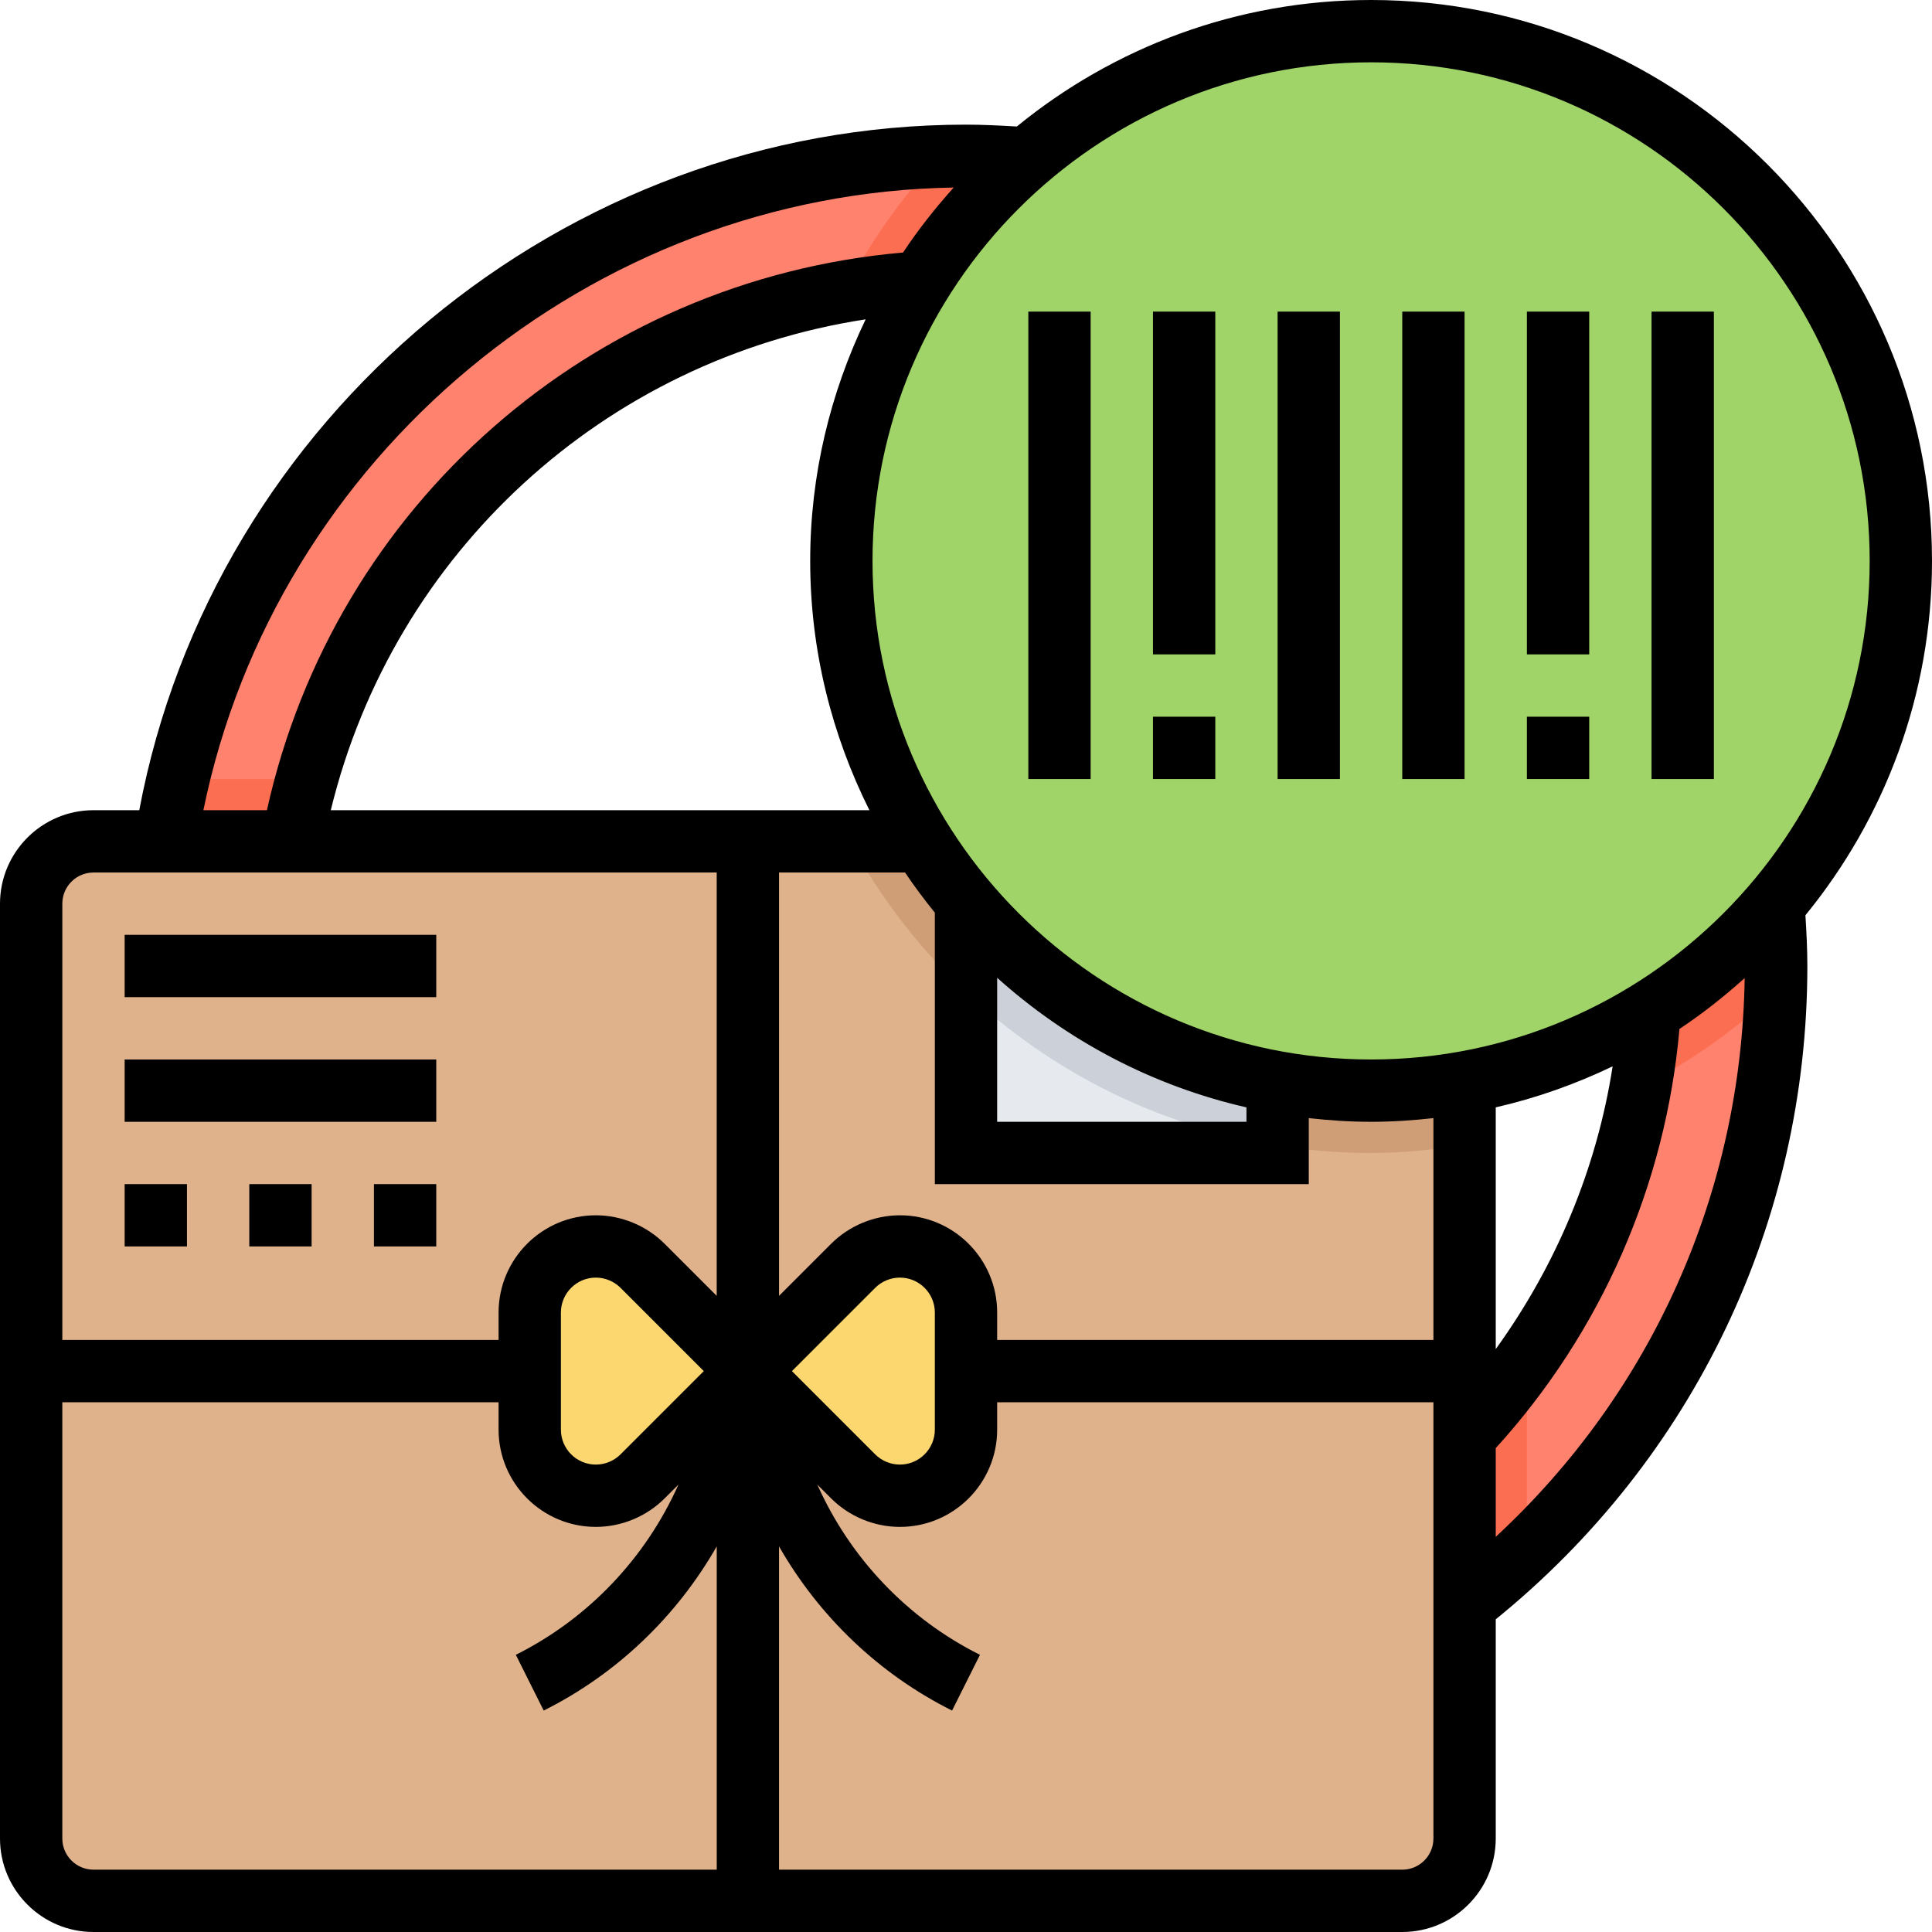 <svg height="496pt" viewBox="0 0 496 496" width="496pt" xmlns="http://www.w3.org/2000/svg"><path d="m376 280v192c0 8.84-7.16 16-16 16h-336c-8.84 0-16-7.16-16-16v-240c0-8.84 7.16-16 16-16h330.496c11.879 0 21.504 9.625 21.504 21.504zm0 0" fill="#dfb28b"/><path d="m352 296c8.184 0 16.16-.832 24-2.09v-77.91h-157.816c25.703 47.586 76.039 80 133.816 80zm0 0" fill="#cf9e76"/><path d="m248 232h80v64h-80zm0 0" fill="#e6e9ed"/><path d="m152.969 384c-9.367 0-16.969-7.602-16.969-16.969v-30.055c0-9.375 7.602-16.977 16.969-16.977 4.504 0 8.816 1.785 12 4.969l27.031 27.031-27.031 27.031c-3.184 3.184-7.496 4.969-12 4.969zm0 0" fill="#fcd770"/><path d="m231.031 384c9.367 0 16.969-7.602 16.969-16.969v-30.055c0-9.375-7.602-16.977-16.969-16.977-4.504 0-8.816 1.785-12 4.969l-27.031 27.031 27.031 27.031c3.184 3.184 7.496 4.969 12 4.969zm0 0" fill="#fcd770"/><path d="m236.648 72.359c-81.152 5.168-147.359 65.336-161.746 143.633l-32.453.008c15.391-99.68 101.559-176 205.551-176 5.273 0 10.504.199 15.672.586zm0 0" fill="#ff826e"/><path d="m376.047 368.742c27.305-28.941 44.906-67.141 47.594-109.391l31.758-27.305c.402 5.266.602 10.586.602 15.953 0 66.594-31.297 125.879-79.977 163.945zm0 0" fill="#ff826e"/><path d="m248 254.68c21.68 20.391 49.32 34.465 80 39.352v-62.031h-80zm0 0" fill="#ccd1d9"/><path d="m423.641 259.352c-.434 6.746-1.367 13.344-2.535 19.863 12.719-6.527 24.367-14.789 34.703-24.488.062-2.238.191-4.469.191-6.727 0-5.367-.199-10.688-.602-15.953zm0 0" fill="#fc6e51"/><path d="m216.785 74.902c6.52-1.168 13.117-2.109 19.871-2.543l27.023-31.773c-5.176-.387-10.406-.586-15.68-.586-2.305 0-4.543.238-6.832.312-9.648 10.305-17.879 21.91-24.383 34.59zm0 0" fill="#fc6e51"/><path d="m488 144c0 75.109-60.891 136-136 136s-136-60.891-136-136 60.891-136 136-136 136 60.891 136 136zm0 0" fill="#a0d468"/><path d="m45.664 200c-1.25 5.273-2.383 10.586-3.215 16l32.453-.008c1-5.434 2.305-10.754 3.785-15.992zm0 0" fill="#fc6e51"/><path d="m392 348.984c-4.879 6.945-10.145 13.602-15.953 19.758l-.023 43.203c5.57-4.359 10.887-9.023 15.977-13.914zm0 0" fill="#fc6e51"/><path d="m32 240h80v16h-80zm0 0"/><path d="m32 272h80v16h-80zm0 0"/><path d="m64 304h16v16h-16zm0 0"/><path d="m96 304h16v16h-16zm0 0"/><path d="m32 304h16v16h-16zm0 0"/><path d="m496 144c0-79.398-64.602-144-144-144-34.473 0-66.137 12.199-90.953 32.48-4.344-.258-8.711-.48-13.047-.48-103.297 0-193.312 75.191-212.246 176h-11.754c-13.23 0-24 10.77-24 24v240c0 13.23 10.77 24 24 24h336c13.23 0 24-10.77 24-24v-56.273c50.855-41.262 80-102.125 80-167.727 0-4.336-.23-8.695-.496-13.031 20.289-24.824 32.496-56.488 32.496-90.969zm-16 0c0 70.574-57.426 128-128 128s-128-57.426-128-128 57.426-128 128-128 128 57.426 128 128zm-248.969 168c-6.574 0-13.008 2.664-17.656 7.312l-13.375 13.375v-108.688h32.352c2.391 3.559 4.961 6.984 7.648 10.305v69.695h96v-16.945c5.266.586 10.586.945 16 .945s10.734-.359 16-.945v56.945h-112v-7.031c0-13.77-11.199-24.969-24.969-24.969zm-71.719 61.375c-1.672 1.672-3.984 2.625-6.344 2.625-4.945 0-8.969-4.023-8.969-8.969v-30.062c0-4.945 4.023-8.969 8.969-8.969 2.359 0 4.672.953 6.344 2.625l21.375 21.375zm44-21.375 21.375-21.375c1.672-1.672 3.984-2.625 6.344-2.625 4.945 0 8.969 4.023 8.969 8.969v30.062c0 4.945-4.023 8.969-8.969 8.969-2.359 0-4.672-.953-6.344-2.625zm52.688-100.977c17.895 16.074 39.762 27.738 64 33.273v3.703h-64zm-171.078-43.023c16.102-66.145 70.344-115.762 137.316-126.016-9.031 18.809-14.238 39.793-14.238 62.016 0 23.008 5.559 44.688 15.199 64zm299.078 76.289c10.496-2.395 20.52-5.977 30.008-10.527-4.062 26.215-14.465 51.086-30.008 72.59zm-139.16-236.145c-4.703 5.254-9.098 10.785-13 16.688-80.105 6.977-145.977 64.871-163.312 143.168h-16.312c18.539-90.777 99.344-158.352 192.625-159.855zm-220.84 175.855h160v108.688l-13.375-13.375c-4.648-4.648-11.082-7.312-17.656-7.312-13.77 0-24.969 11.199-24.969 24.969v7.031h-112v-112c0-4.414 3.586-8 8-8zm-8 248v-112h112v7.031c0 13.77 11.199 24.969 24.969 24.969 6.574 0 13.008-2.664 17.656-7.312l3.559-3.559c-8.449 18.926-23.199 34.438-41.758 43.711l7.16 14.312c18.711-9.352 34.109-24.113 44.422-42.145v82.992h-160.008c-4.414 0-8-3.586-8-8zm344 8h-160v-82.992c10.312 18.031 25.711 32.793 44.426 42.145l7.16-14.312c-18.562-9.273-33.312-24.785-41.762-43.711l3.559 3.559c4.641 4.648 11.074 7.312 17.648 7.312 13.77 0 24.969-11.199 24.969-24.969v-7.031h112v112c0 4.414-3.586 8-8 8zm24-85.449v-22.773c27.07-29.746 43.664-67.664 47.16-107.617 5.93-3.922 11.48-8.328 16.75-13.055-.84 55.07-23.832 106.344-63.91 143.445zm0 0"/><path d="m264 80h16v120h-16zm0 0"/><path d="m296 184h16v16h-16zm0 0"/><path d="m296 80h16v88h-16zm0 0"/><path d="m392 184h16v16h-16zm0 0"/><path d="m392 80h16v88h-16zm0 0"/><path d="m328 80h16v120h-16zm0 0"/><path d="m360 80h16v120h-16zm0 0"/><path d="m424 80h16v120h-16zm0 0"/></svg>